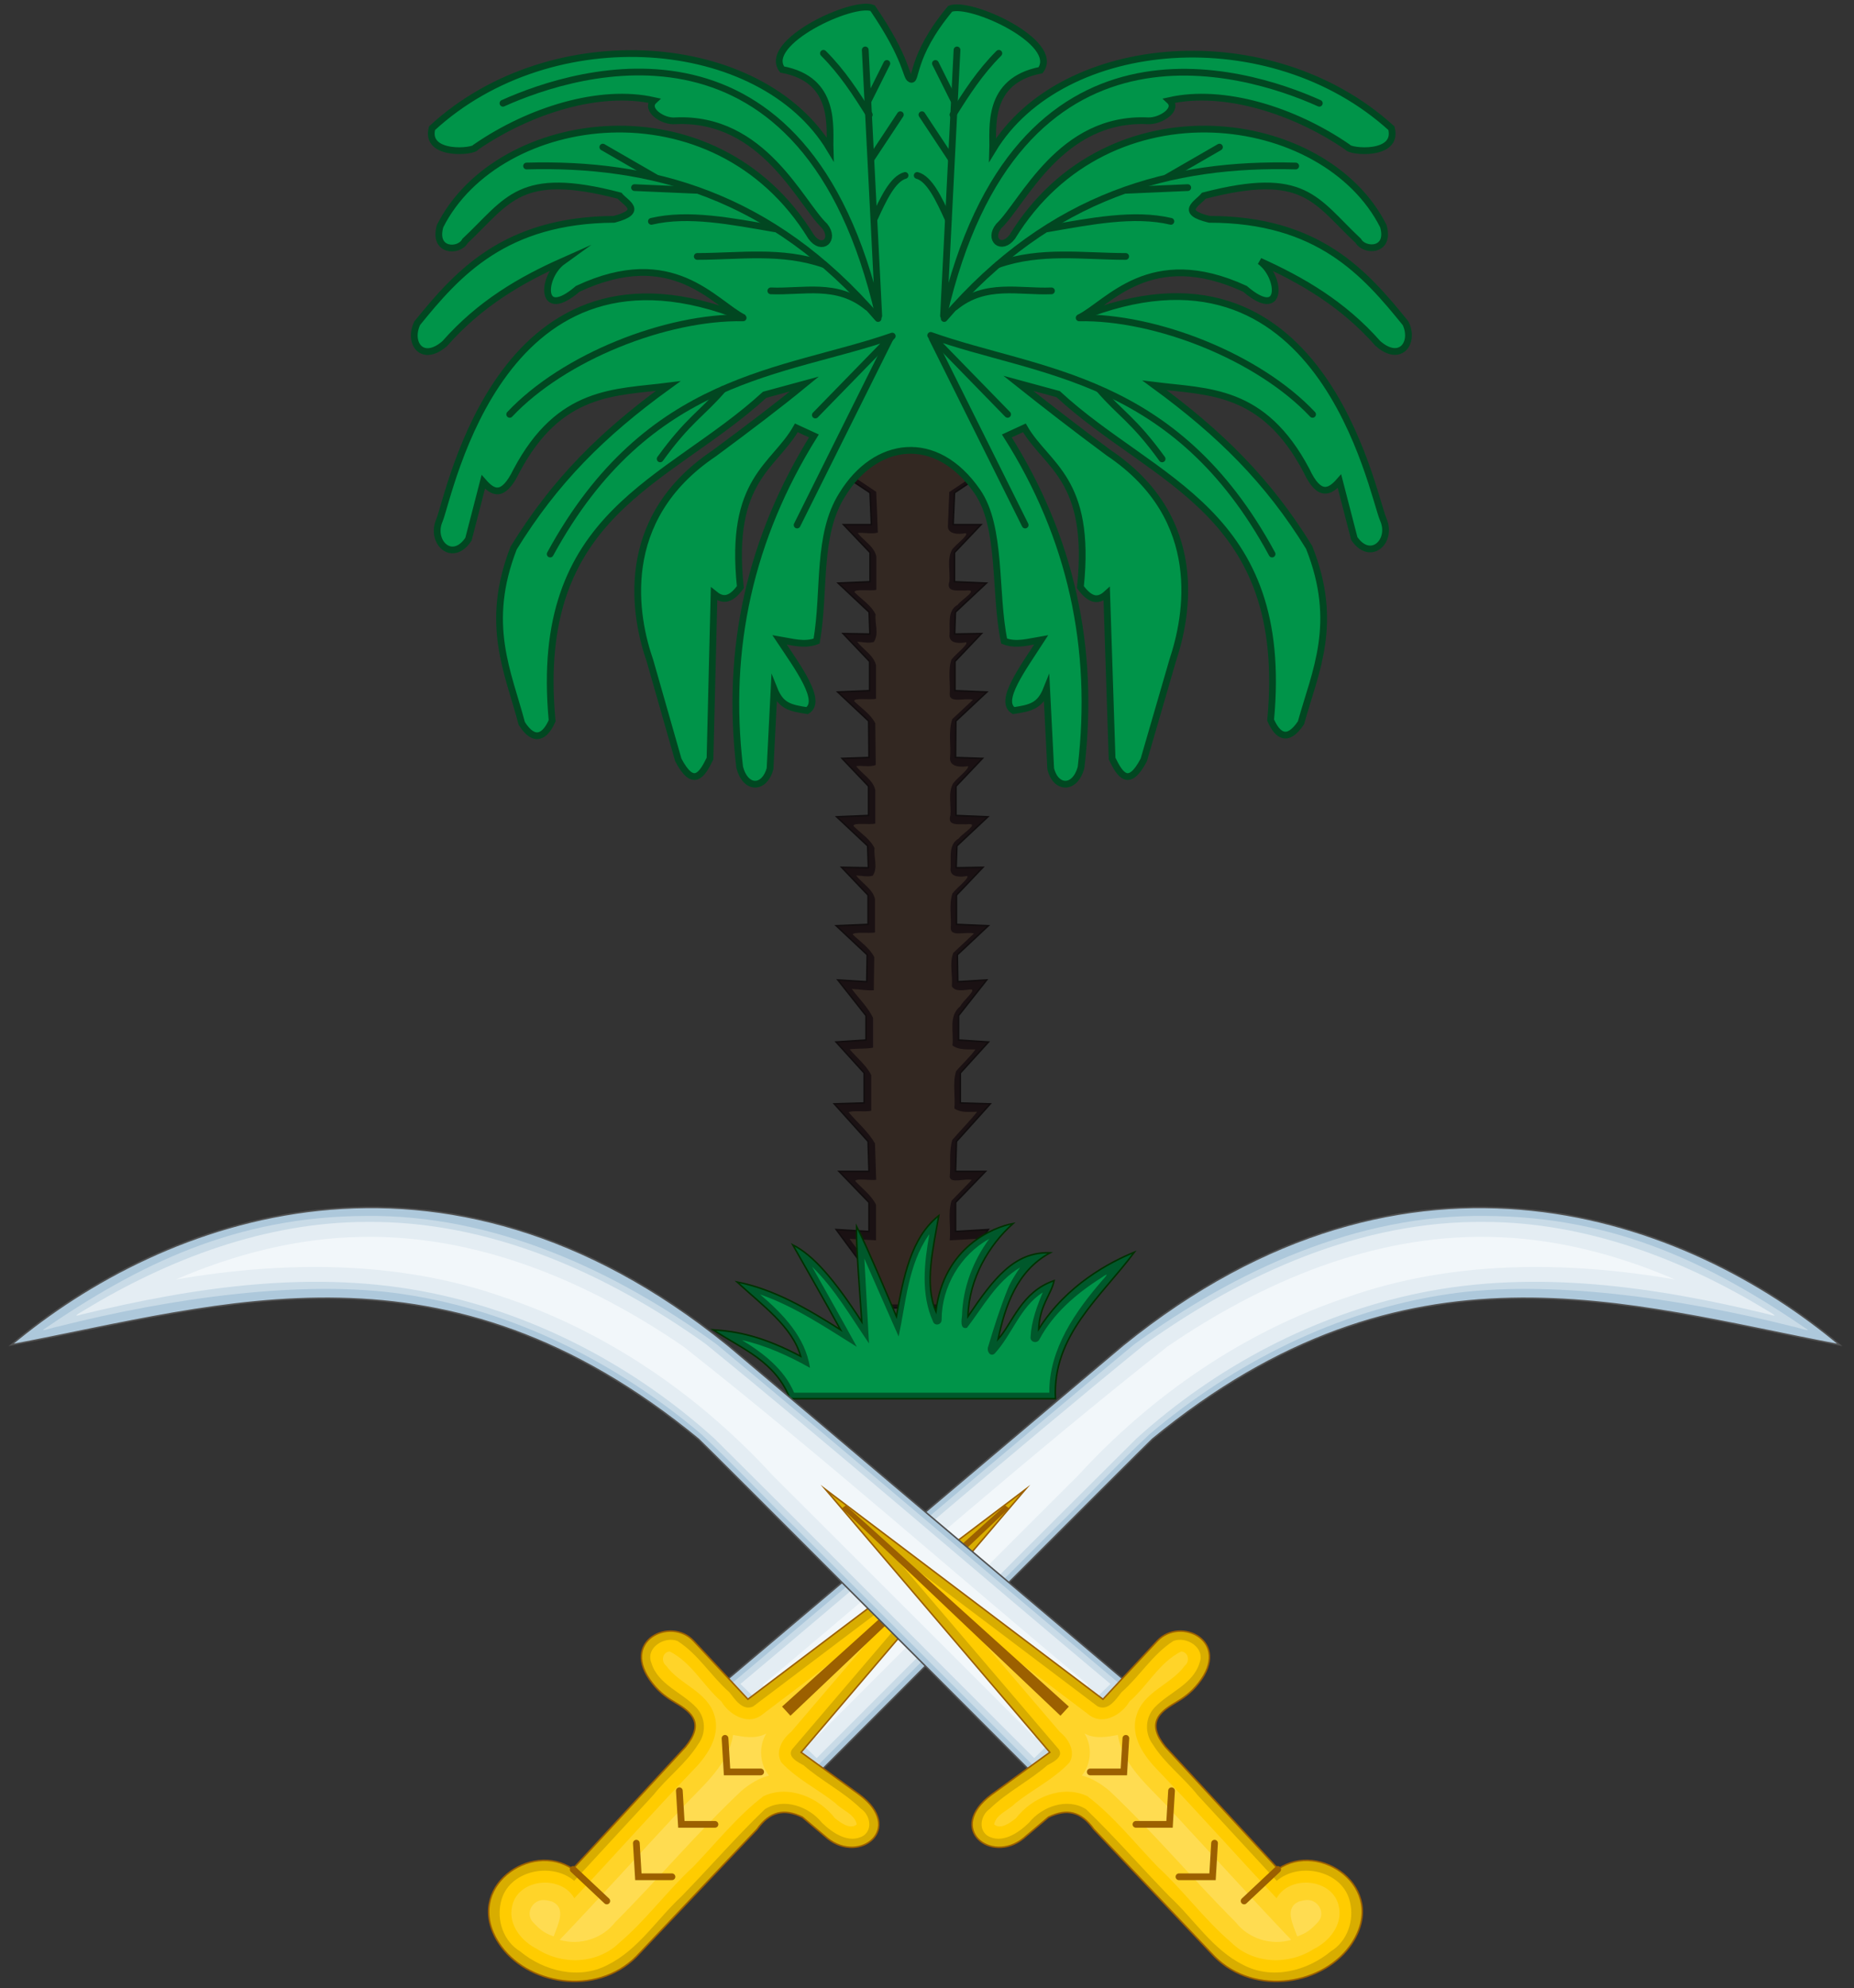 <?xml version="1.0" encoding="utf-8"?>
<!-- Generator: Adobe Illustrator 22.1.0, SVG Export Plug-In . SVG Version: 6.00 Build 0)  -->
<svg version="1.1"
	 id="svg2" inkscape:output_extension="org.inkscape.output.svg.inkscape" inkscape:version="0.92.1 r15371" sodipodi:docname="Coat_of_arms_of_Saudi_Arabia.svg" sodipodi:version="0.32" xmlns:cc="http://creativecommons.org/ns#" xmlns:dc="http://purl.org/dc/elements/1.1/" xmlns:inkscape="http://www.inkscape.org/namespaces/inkscape" xmlns:rdf="http://www.w3.org/1999/02/22-rdf-syntax-ns#" xmlns:sodipodi="http://sodipodi.sourceforge.net/DTD/sodipodi-0.dtd" xmlns:svg="http://www.w3.org/2000/svg"
	 xmlns="http://www.w3.org/2000/svg" xmlns:xlink="http://www.w3.org/1999/xlink" x="0px" y="0px" width="274.8px" height="294.6px"
	 viewBox="0 0 274.8 294.6" style="enable-background:new 0 0 274.8 294.6;" xml:space="preserve">
<rect x="0" y="0" width="274.8" height="294.6" fill="#333333" stroke="none"/>
<style type="text/css">
	.st0{fill:#1A1113;stroke:#110D0E;}
	.st1{fill:#1A1512;}
	.st2{fill:#332822;}
	.st3{fill:#00582B;stroke:#003000;}
	.st4{fill:#009449;}
	.st5{display:none;}
	.st6{display:inline;}
	.st7{fill:#006C35;}
	.st8{fill:#00803F;}
	.st9{fill:#00A853;}
	.st10{fill:none;stroke:#003000;stroke-linecap:round;}
	.st11{fill:#ADC8DB;stroke:#505050;}
	.st12{fill:#C9DBE7;}
	.st13{fill:#E4EDF3;}
	.st14{fill:#F2F7FA;}
	.st15{fill:#D8AD00;stroke:#9C6000;stroke-miterlimit:10;}
	.st16{fill:#FFCC00;}
	.st17{fill:#FFD429;}
	.st18{fill:#FFDC51;}
	.st19{fill:none;stroke:#9C6000;stroke-linecap:round;}
	.st20{fill:#9C6000;}
	.st21{fill:#009449;stroke:#014721;stroke-miterlimit:10;}
	.st22{fill:none;stroke:#014721;stroke-linecap:round;stroke-linejoin:round;stroke-miterlimit:10;}
</style>
<g id="g4903" transform="matrix(0.222,0,0,0.222,1.196,3.6214409e-4)">
	<g id="g4598">
		<g id="g4800">
			<g id="g4567">
				
					<path id="path2215" inkscape:connector-curvature="0" sodipodi:nodetypes="ssccccccccccccccccccccccccccccccccccccccccccccccccccccccccccccccccccccccccccccccccccccss" class="st0" d="
					M603.9,267.3c-4.1,0-10.1,3-14.8,7.3c-13.4,12.2-29.5,43.7-29.5,43.7l15.9,10.6l0.9,21.3h-18.6l17.7,18.6v19.5l-21.3,0.9
					l20.7,19.4l0.5,14.6l-17.9-0.3l17.7,18.6V461l-21.3,0.9l20.7,19.4l0.2,24.3l-18,0.6l17.7,18.6v19.5l-21.3,0.9l20.7,19.4
					l0.5,14.6l-17.9-0.3l17.7,18.6V617l-21.3,0.9l20.7,19.4l-0.3,18l-19.3-1.2l18.8,23.8v16.3l-20,1.3l18.8,20.7v20l-20,0.6
					l22.6,25.1l0.6,20h-20l20,20.7V822l-21.9-1.3l21.3,28.8L574,873h59.8l-0.6-23.5l21.3-28.8l-21.9,1.3v-19.4l20-20.7h-20l0.6-20
					l22.6-25.1l-20-0.6v-20l18.8-20.7l-20-1.3v-16.3l18.8-23.8l-19.3,1.2l-0.3-18l20.7-19.4l-21.3-0.9v-19.5l17.7-18.6l-17.9,0.3
					l0.5-14.6l20.7-19.4l-21.3-0.9v-19.5l17.7-18.6l-18-0.6l0.2-24.3l20.7-19.4l-21.3-0.9v-19.5l17.7-18.6l-17.9,0.3l0.5-14.6
					l20.7-19.4l-21.3-0.9v-19.5l17.7-18.6H631l0.9-21.3l15.9-10.6c0,0-16.1-31.5-29.5-43.7C613.9,270.3,608,267.3,603.9,267.3z"/>
				<path id="path4669" inkscape:connector-curvature="0" class="st1" d="M604.4,275.9c-14.8,4.8-21,20.8-29.3,32.6
					c-0.7,2.9-6.9,7.4-2.3,9.1c5.3,3.3,13.4,6.6,11.5,14.4c0.4,8.5,0.7,16.9,1.1,25.4c-1.9,1.2-6.7,0.9-7.4,1.8
					c5.2,4.9,7.7,12.2,6.2,19.3c-0.7,5.6,1.4,13.2-1,17.5c-2.4,1.1-7.2,0.6-8.3,1.2c5.7,4.3,10,10.9,9,18.3c1,5.8,0.8,14.5-6.2,16.3
					c5.6,5.1,7.9,13.1,6.2,20.4c-0.2,5.5,1.6,11.7-1.5,16.7c-2.6,0.7-5.3,0.8-8,0.7c5.8,4.5,11.1,11.5,9.2,19.3
					c0.1,7.8,0.2,15.5,0.2,23.3c-2.3,1.2-4.9,2-7.5,2.1c5.7,5,8.8,12.7,7.2,20.2c-0.7,5.6,1.4,13.2-1,17.5c-2.4,1.1-7.2,0.5-8.3,1.2
					c5.7,4.3,10,10.9,9,18.3c1,5.8,0.8,14.5-6.2,16.3c5.6,5.1,7.9,13.1,6.2,20.4c-0.2,5.5,1.6,11.7-1.5,16.8c-2.6,0.7-5.3,0.7-8,0.6
					c5.9,4.5,11.2,11.7,9.1,19.5c-0.1,6.2-0.2,12.4-0.3,18.6c-3.2,0.3-6.5,0.3-9.8,0.1c6.1,6.3,11.7,14.9,9.1,24
					c0.2,4.6,2.6,12.8-3.7,14.5c-2,0.9-8.6-0.6-5.5,2c5.7,5.1,10,12.5,8.2,20.4c0,6.3,0,12.5,0,18.8c-3.2,1.2-7.8,1.1-10.5,1.4
					c6.8,6.7,15,14.5,13.3,25.1c0.2,6.6,0.4,13.1,0.6,19.7c-3,0.7-6.1,0.8-9.2,0.6c5.7,4.9,10.9,11.9,9,19.8c0,6.8,0,13.6,0,20.4
					c-4.6,0.6-9.1-0.6-13.6-0.7c6.5,8.3,15.7,17.7,12.6,29.3c-0.3,2.5-1.4,8.1,3.3,6.2c13.4,0,26.7,0,40.1,0c-1-9.3-1.5-20.3,6-27.2
					c1.6-3,5.4-5.8,6.4-8.3c-4.2-0.3-11.3,3.4-13.6-1.9c1-10.1-2.3-21.2,2.3-30.7c1.6-2.4,6.1-5.2,6-6.6c-5,0.5-10-4-8.1-9.3
					c0.4-9.8-2-21.8,6.4-29c2.4-2.5,4.8-5,7-7.6c-5.3,0.2-12.5-3.5-10.3-9.7c-0.2-9.8-2.6-22,6.4-28.9c2-2,4.2-3.8,0.1-3.6
					c-4.8-0.5-9.6-4.5-8-9.8c-0.4-8.7-1.1-19.2,6.3-25.4c0.9-1.8,4.5-4.1,0.7-3.8c-5.3-0.3-8.7-5.5-7.4-10.5
					c-0.7-8.4-2.2-19.7,6.2-25.1c1.8-1.5,3.1-2.4-0.1-2.3c-4.9-0.3-8.2-5.3-6.8-9.9c-0.1-9.5-2.5-21.8,6.6-28.2
					c-5.2-1.2-8.2-6.9-6.9-11.9c-0.6-7.8,0.6-17,7.9-21.4c3.1-2.1-3-0.9-4.6-2.5c-6.4-3.2-2.3-11.2-3.5-16.7c-1-7.7,1-16.2,7.6-20.9
					c-5.7-1.1-9.2-7.2-7.6-12.7c0.5-8.8-2.3-19.3,3.6-26.8c1.2-1.6,5.4-3.9,5.1-4.8c-5.1,0.4-10.5-4-9-9.3
					c0.2-9.5-2.8-21.8,6.2-28.5c0-1.2-4.3-2.1-5.1-4.4c-2.8-4.6-0.7-10.3-1.1-15.5c0.1-6.4,4.1-11.7,9.2-15.2
					c-5.5,0.6-11.7-4-9.5-10c0.2-9.2-2.2-20.7,5.9-27.5c2.1-1.4-2.8-1.3-3.5-2.9c-6.4-5-1.9-13.9-2.7-20.5
					c0.4-5.3-1.3-12.1,4.9-14.3c2.9-1.9,6.3-3.3,8.6-5.9c-8.8-14.6-16.5-32.4-32.7-40.1C604.9,275.8,604.6,275.8,604.4,275.9z"/>
				<path class="st2" d="M629.9,801.5c4.5-4.6,9-9.3,13.5-13.9c-4.2-1.3-14.2,2.7-14.7-2.1c0.8-8.1-0.6-16.8,1.7-24.6
					c5.3-6.2,12.1-13,16.6-18.8c-5-0.1-10.7,0.9-15.2-2.2c0.8-8.2-1.3-16.9,1.1-24.8c4-4.8,10.1-10.4,12.9-14.6
					c-5.1-0.2-10.9,0.6-15.3-2.7c1.1-8.8-2.9-19.6,5.3-26.2c1.3-3.2,11.1-11.1,7-11.2c-4,0.3-10.7,2-12.7-2.2
					c0.7-7.3-1.8-15.3,1-22.2c4.6-4.3,9.2-8.6,13.8-12.9c-4.7-1.6-15.7,2.6-15.5-3.6c0.5-7.6-1.3-15.8,1.1-23.1
					c2.3-3.4,11.7-10.4,9.8-11.7c-3.8,0.7-10.8,1.2-11.1-4.2c0.8-6.9-2-16.6,5.5-20.8c2.4-3.5,15.2-10.8,5-9.5
					c-5.4-0.3-12.9,1.4-10.5-6.2c0.5-6.9-1.7-14.9,1.7-21c2.5-3.5,10.6-9.5,10.1-11.6c-4.3,0.7-12.3,0.9-12.1-5.3
					c0.8-8.6-1.3-17.9,1.5-26.1c4.6-4.3,9.2-8.6,13.8-12.9c-4.7-1.6-15.7,2.6-15.5-3.6c0.5-7.6-1.3-15.8,1.1-23.1
					c2.3-3.4,11.7-10.4,9.8-11.7c-3.8,0.7-10.8,1.2-11.1-4.2c0.8-6.9-2-16.6,5.5-20.8c2.4-3.5,15.2-10.8,5-9.5
					c-5.4-0.3-12.9,1.4-10.5-6.2c0.5-6.9-1.7-14.9,1.7-21c2-3.2,12.2-10.5,8.9-11.1c-4.1,0.8-12.1,1-11.6-5.1
					c0.3-7.5,0.6-14.9,0.9-22.4c4.9-3.2,9.7-6.5,14.6-9.7c-9.2-15.6-17.4-33.5-33-43.8c-2-1.2-4.2-2.2-6.5-2
					c-14.8,3.8-21.9,19.1-29.9,30.6c-3,4.9-5.9,9.9-8.6,15c4.9,3.3,9.8,6.5,14.6,9.8c0.4,9.1,0.8,18.1,1.1,27.2
					c-4.4,1.2-9.9-0.3-13.5,0.3c4.1,5.1,11.1,9,12.5,15.6c0,7.4,0,14.9,0,22.3c-3.8,1-15.3-0.9-14.5,1.7c4.7,4.7,11.3,8.8,14,14.8
					c-0.7,6,2.5,12.8-1.2,18.3c-3.6,1.1-7.4-0.1-11.1-0.1c4.1,5.2,11.1,9.1,12.6,15.7c0,7.4,0,14.9,0,22.3c-3.8,1-15.4-0.9-14.5,1.7
					c4.8,4.7,11,8.7,14,14.7c0.1,9.3,0.2,18.5,0.3,27.8c-4.1,1.7-9.6,0.1-13.1,0.8c4.1,5.3,11.4,9.2,12.8,16c0,7.4,0,14.9,0,22.3
					c-3.8,1-15.3-0.9-14.5,1.7c4.7,4.7,11.3,8.8,14,14.8c-0.7,6,2.5,12.8-1.2,18.3c-3.6,1.1-7.4-0.1-11.1-0.1
					c4.1,5.2,11.1,9.1,12.6,15.7c0,7.4,0,14.9,0,22.3c-4,0.8-14.1-0.6-14.9,1.3c4.9,4.8,11.4,9,14.4,15.2
					c-0.1,7.4-0.2,14.7-0.3,22.1c-4.9,0.3-9.8-0.7-14.7-0.9c4.7,6.4,10.8,12.2,14.2,19.3c0,6.6,0,13.3,0,19.9
					c-5.2,1-10.5,0.4-15.6,1.1c4.8,5.7,11.1,10.6,14.4,17.2c0,7.9,0,15.9,0,23.8c-4.7,1-12.1-0.4-15.1,1c5.8,6.9,13.2,13,17.6,20.9
					c0.3,8.1,0.5,16.1,0.8,24.2c-3.8,0.6-13.6-1.2-14,0.8c4.7,5.1,10.9,9.6,13.9,15.9c0,7.9,0,15.8,0,23.7c-5.9-0.3-11.8-0.7-17.7-1
					c5.7,8.1,12.8,15.6,17.1,24.4c-0.2,6.5-0.3,12.9-0.5,19.4c17.2,0,34.4,0,51.6,0c0.4-7.4-2-15.7,0.8-22.6
					c5.2-7.1,10.4-14.1,15.6-21.2c-5.9,0.3-11.8,0.7-17.7,1C629.6,819.2,627.3,809.8,629.9,801.5z"/>
			</g>
			<g id="g4695">
				<path id="path2213" inkscape:connector-curvature="0" sodipodi:nodetypes="cccccccccccccccccccc" class="st3" d="M522.1,933.6
					h177.2c-2.2-42.2,30.2-67.7,52.7-97.8c-16.4,6.7-45.3,21.8-63.9,51.4c0.6-15.9,8.3-22.9,10.3-32.4c-22,7.5-27.8,28.6-37.4,39.1
					c4.7-22.1,12.5-45.7,34.8-57.7c-23.8-0.8-37.6,16.9-54.9,42.5c0.6-25.4,14.2-47.9,30.1-62c-13,2.3-46.5,15.8-51.5,58.7
					c-7.9-18.2-1.8-42.2,1.9-64c-18.6,14.8-23.6,40.9-28.3,67.3c0,0-20.4-48.5-26.6-60.2c-0.4,14,2.5,47.8,3.5,63.8
					c-18.9-29-32.5-44.5-46.1-51.4c0,0,24.3,42.6,31.9,56.7c-22.2-14.1-44.6-27.1-69.1-31.9c16.7,15.5,36.9,29.7,42.5,49.6
					c-25.5-13.4-42.1-16.6-58.5-17.7C490.2,900.5,512.1,908.4,522.1,933.6z"/>
				<path class="st4" d="M729.3,853.3c-16.2,10.3-31.4,23.4-40.6,40.5c-1.5,3.4-6.6,2.2-6-1.6c0.5-10.2,4.3-20.5,8.1-29.5
					c-15.2,9.7-20.4,28.2-32.2,40.9c-3.1,2.3-5.4-2.1-4.2-4.8c3.8-12.8,7.9-25.7,12.9-38.1c2-5.1,5.8-11,8.4-14.7
					c-15.8,9.4-24.7,26.3-35.5,40.3c-4.8,1.3-3.6-5.5-3.3-8.2c0.5-18.4,7.3-36.4,18.2-51.2c-19.2,10.6-31.8,32-31.8,53.9
					c0.1,3.6-4.7,4.6-5.8,1.2c-8.2-18.3-5.8-39-2.4-58.2l-0.6,0.8c-13.6,19.8-15,44.7-19.9,67.5c-7.6-17.3-15.3-34.6-22.9-52
					c1,18.9,2.1,37.7,3.1,56.6c-12-17.5-22.7-36.3-38-51.2c10,17.8,20.1,35.6,29.9,53.5c-20.8-12.9-41.3-26.9-64.6-35
					c15.1,12.9,30.3,28.5,33.3,49c-14.3-8-29.3-14.9-45.4-18.5c14.1,8.6,28.2,19.4,34.8,35.1c56.8,0,113.6,0,170.4,0
					c-0.3-29.1,17.5-54.4,35.8-75.5C735.1,849.7,733.8,850.1,729.3,853.3z"/>
			</g>
		</g>
		<g id="g4689_2_" class="st5">
			<g id="g4575_2_" class="st6">
				
					<path id="path6124_2_" inkscape:connector-curvature="0" sodipodi:nodetypes="cccccccccccccccccccccccccccccccccccccccccccccccccccccccccccccccsccccccccccccccccccccccccccccc" class="st3" d="
					M623.6,313.9l-37.2-0.2l-16.8-6.1c-44.5,96.2-7.6,111.3-17.7,115.2c-8.3,3.1-16.5,0.4-24.8-0.9c12.5,18.7,28.8,40.8,18.6,47
					c-11.8-1.8-17.4-3-22.1-14.2l-2.7,53.2c-3.5,13.4-16.3,14.2-20.4-0.9c-9.4-79.4,7.1-153,49.6-220.6l-11.5-5.3
					c-14.7,26-45,34.1-37.2,106.3c-7.3,9.8-12.8,8.7-17.7,4.4L481,501.7c-5.4,11.4-11.2,19.7-21.3,0.9l-19.5-66.4
					c-9.7-28.4-23-94.1,42.5-138.2c22.4-16.5,42.6-31.9,60.2-46.1l-26.6,7.1c-64.6,59.2-154.7,77.7-141.7,217
					c-4.6,10.3-11.6,15.2-20.4,1.8c-9.2-34-25.4-66-5.3-116.9c27.3-44.5,58.9-75.9,102.8-108.1c-35.6,4.4-72.2,2.3-101,56.7
					c-8.8,18.5-15.6,14.2-22.1,7.1l-9.7,38.1c-10.8,16.1-25.8,1.9-19.5-12.4c7.4-17.7,33.4-185.2,194.9-119.6
					c18.2,8.7,34.8,6,8-15.1c-19.6-9.7-47.1-48.8-110.7-19.5c-25.6,22-24.3-8.1-9.7-18.6c-28.2,12.5-55.3,28.4-78.8,54.9
					c-15,13.2-24.7-0.1-18.6-13.3c27-33.3,58.3-68.9,131.1-69.1c20.1-5.3,7.8-10.6,3.5-15.9c-67.2-17.4-74,3.1-102.8,30.1
					c-4.1,7.5-21.8,7.1-16.8-9.7c38.6-77.1,183-97.8,247.2,7.1c7.2,9.7,16.2,1.8,8.9-7.1c-16.1-15.3-40.7-72.7-99.2-70
					c-8.5,0.7-20.7-7.5-14.2-13.3c-36-8-82.7,6.2-118.7,31c-1.1,3.2-34.3,6.5-29.2-12.4C374.7,8.3,513.9,19.6,560.1,96
					c-0.6-14.4,4.4-46.1-31.9-53.2c-13.5-18.2,47-46.2,60.2-40.8c29.4,8.8,24.9,26.1,27.5,41.6c2.1,11.7,6,16.3,15.9-0.9
					c52-73,155-29.8,190.5-18.6c16.6,11.7,13.5,21.9-4.4,23l-69.1-8.9c7.1,3.4,9.3,13.8-4.4,13.3c-37.3-6.7-60-1.4-75.3,17.7
					c0.1,1.5-3,20.4-24.4,18.3c-7.7,0.2-17.7,3.9-21.3,16.2c-1.3,7.4,4.9,10.1,10.3,6.4C671.1,75.6,766,38,846.9,91.5l45.2,42.5
					c17.4,18.2-8.1,27.8-15.1,16.8c-64.7-58.9-118.4-46.4-179.8-28.3c-2.3,7-5.7,14.6,8,12.4c109-31.9,196.8,34.5,211.7,97.4
					c5.3,37.6-16.3,34.2-26.6,15.1c-11.7-27-18.6-64.2-37.2-61.1c0,0-4.3,14.3-21.3,8.9c-7.4-2.4-22-30.6-46.1-32.8
					c3.7,13-68.8,15.3-109,14.2c-4.1,4.8-9.6,9.9,0,12.4c103-25.2,185.5,4.8,243.6,100.1l20.4,49.6c13.8,55.5-13.4,53.4-34.6,26.6
					c-27.8-39.6-52.2-82.5-84.2-117.8c-3.2,17.6-11.8,13.8-19.5,13.3c-44.9-40.5-84.6-42.4-124.9-48.7c-5.1,5.5-10.9,11,0,14.2
					c75.4,18,181.3,54,183.4,217.9c0.3,21.2-24.2,50.7-36.3,13.3l9.7-55.8c4.3-8.8-3.2-17.7-8.9-13.3c-8.6,8.3-14.4,7.4-15.9-8
					c1.3-13.2-3.3-27.9-11.5-43.4c-5.9,21.5-17,15-27.5,11.5c0,0-48.7-53.7-54.2-55.7c63.9,100.8,26.4,153,17,170
					c-10.5,7.3-22.6,12.7-24.8-4.4c1.5-18.5,2.6-32.4,16.8-46.1c9.4-16.9,0.7-21.9-6.2-21.3c-14.4,3.8-11.2-31-15.1-50.5
					c-14.9-0.8-14.4-9.3-10.6-19.5c9.4-17-5-25.1-13.3-35.4l-17.7,4.4c33.7,57.2,42.1,136.7,37.2,176.3
					c-3.9,15.1-22.1,24.4-31.9,0.9c-0.8-53.2-19.6-106.3-33.7-159.5L623.6,313.9z"/>
				<path id="path4570_2_" inkscape:connector-curvature="0" class="st7" d="M714.8,5.3c-32.5,0.1-66.4,15.4-82.8,44.5
					c-2.9,5-10,11.4-15.6,6.3c-7.1-8.5-4.3-20.7-7.1-30.7C607,12.9,593.6,6,581.9,5.4C566.3,8,551,14.6,538.8,24.7
					c-3.7,3.7-10.6,8.5-8.1,14.5c14.2,2.4,29.7,11.9,31.4,27.4c1.9,14.2,0.2,28.3,2.9,42.4c-11.9-16-23.2-33.5-40.3-44.4
					c-40.8-28.3-93.6-33.9-141.4-23.8c-31.6,6.9-61.9,21.3-85.7,43.3c-0.8,7.3,8.9,8.7,14.3,8.5c10.1,0.7,16.8-8.2,25.5-11.9
					c34.2-19.2,75.5-30.2,114.3-19.6c-1.9,1.5-9.5,3.7-6.7,7.2c8.5,7.1,20.1,2.2,29.9,5.2c29.5,5.1,52.1,27.7,68.5,51.3
					c5.5,8.3,12.7,15.4,18,23.8c2.9,6.5-3.1,15.6-10.5,12.8c-9.4-3.2-11.6-14.2-18-20.7c-29.2-38.5-79.5-59.5-127.2-54.6
					c-40.7,3.3-82.4,23.8-102.2,60.7c-3.2,4.5,0.4,12.5,6.4,9.3c5.7-3.4,9.2-9.7,14.4-13.9c12.2-12.9,27.1-25.6,45.8-26.4
					c17.4-1.4,35.2,2,51.5,7c3.9,4.1,11.5,9,8,15.7c-7.3,9.4-20.8,6.9-31.1,8c-35.8,2.3-70.3,19.5-93.8,46.8
					c-6.4,7.4-14.2,14.4-18.1,23.4c-1.5,4.9,3.1,11.6,8.3,8c9.2-4.9,14.2-14.8,22.7-20.7c19.6-16.8,42.1-30.5,66.3-39.3
					c4.3-1,4.5,4.6,1.5,6.4c-5.4,4.9-12.3,12.9-8.8,20.4c7.9-0.4,12.3-8.7,20-10.2c24.5-10.6,54.5-11.7,77.8,2.7
					c12.2,7.3,23.6,16,34.9,24.1c5.3,4.5,13.2,11.2,10.2,19c-4.8,7-14.9,3.6-21.3,1.2C468,216,434.1,206.5,401.8,214
					c-27.8,5.6-51.2,25.2-66.3,49c-16.7,25.5-25.2,55.2-33.4,84.2c-2,5.9,4.7,14.1,10.3,8.7c5.8-5.3,4.4-14.2,7.3-21.1
					c2.3-8.8,4.5-17.6,6.8-26.5c4,3.2,7.1,10.7,13.1,9.8c8.7-8.5,11.8-21.3,20-30.5c15.2-20.8,39.8-33.6,65.3-35.9
					c13.7-1.8,27.5-3,41.3-4.8c-44,31-85.5,67.8-112.9,114.8c-11.4,24.1-12.5,52.1-5.9,77.7c3.4,13.1,7.1,26.1,11.9,38.6
					c1.9,3.2,6.9,5.6,9.1,1.3c4.5-6.9,0.3-14.9,1.1-22.6c-1.6-40.5,8.7-83.1,36.4-113.7c30.8-35.5,74.5-55.9,108.5-87.7
					c13.7-3.5,27.1-7.9,41.2-9.6c-26,23.7-55.2,43.5-83.1,64.9c-23,19.4-37.2,48.9-36.5,79.1c0.2,31.3,13.6,60,21,89.9
					c3.8,9.8,4.2,21.8,12.1,29.5c4,1.4,6.1-4.8,7.2-7.8c2-10.5,0.3-21.4,1.3-32.1c0.7-28.8,1.4-57.6,2.1-86.4
					c3.2,3.7,10.1,11.8,15.1,5.9c4.6-3.7,0.5-10.1,1.3-15c-1.8-25.9,4-53.7,22.2-73.1c6.7-7.9,13.9-15.5,18.6-24.8
					c5.4,4.3,14.2,4.1,17.8,10.7c-38.7,59.5-57.6,131.3-52.1,202c0.9,7.9,0.1,17.1,4.7,24c4.2,4.6,9.4-1.2,9.5-5.9
					c0.9-9.3,0.3-18.7,1.4-28c0.5-12.9,1.2-25.8,2.6-38.7c4.8,8.6,6.9,22.4,18.7,24.1c2.2,0.9,7.1,1.6,5-2.4
					c-3.6-15.2-15-26.8-22.7-39.9c-0.9-5.1,6.1-4.2,9-3c6,0.9,12.2,2.9,18.2,0.9c-7.2-17.3-7.6-36.5-3.5-54.6
					c4.1-21.3,12.4-41.5,21.4-61.1c29.7,6.5,43.3,6.2,70.3,0c14,53.7,33.2,107,34.7,163c2.1,6.5,10,14,16.8,9.1
					c10.3-7.5,7.6-21.7,8.2-32.8c-0.4-50.9-11.5-102.5-35.9-147.6c-2.3-4.3-7.4-9.6,0.9-9.4c6.6-1.7,13.2-3.3,19.8-5
					c7.3,9.4,19.9,17.7,18.8,31.1c0,7.7-8.4,15-3.7,22.4c4,2.6,12.3,0.5,11.8,7.6c2.7,14.7,0.3,30.6,7,44.3
					c4.4,1.5,10.1-0.7,13.7,3.5c7.7,7.1,3.7,19.8-2.6,26.4c-7.5,7.9-11.9,18.2-12.9,29c-0.4,6.2-2.9,14,1.3,19.3
					c5.2,3.1,11-1.9,15.1-5c8.6-12.5,13.8-27.4,16.3-42.6c6.5-40.4-9.3-80.7-29.6-115.3c-1.7-4.9-8.3-9.6-6.3-15.3
					c3.5-3.1,7.3,2.3,9.8,4.2c18.1,18.2,35.1,37.8,54.2,54.9c5.4,2.5,14.2,4.7,16.9-2.6c2.7-5.3,3.6-11.2,5.5-16.8
					c9.8,17.2,18.2,36.3,16.9,56.5c0.1,2.5,1.6,9.1,5.2,5.6c3.9-4.1,10.8-7.6,15.7-2.9c6.2,4.9,5.3,13.7,3,20.3
					c-2.6,17.7-7.3,35.3-8.4,53.1c2,5.4,6.2,14.5,13.3,11.9c13.1-6.9,15.5-23.6,14.1-36.9c-1.7-45.7-13.2-92.9-42.3-129.1
					c-29.7-37.6-75.3-58.6-120.9-70.4c-8.3-3.4-20-1.9-25.5-10.2c-2.7-6.7,4.1-12,8-16.4c36.4,4.9,74.6,10.4,105.5,31.7
					c8.2,5.2,15.6,11.6,23.1,17.5c4.8,1.3,11.4,0.2,12.2-5.7c1.3-4.1,1.8-8.3,2.7-12.4c36.4,38.3,61.5,85.3,92.8,127.5
					c5.9,6.2,13.6,14.6,23.1,12.4c7.4-6.2,4.4-17,4.2-25.4c-3.3-20.7-14.3-39-21.2-58.5c-9.2-19.3-23.8-35-37.3-51.2
					c-31.8-33.6-75.7-55.8-122.1-58.7c-28.2-2.4-56.3,2.2-83.7,7.8c-6.4-0.6-10.8-9.1-5.7-14c2.4-4.4,7.1-7.9,12.2-6.2
					c32.1-0.1,64.6,1,95.8-7.2c2.8-0.4,4.3-2.3,3.5-5c2-4.6,7.9-1.2,11.4-0.9c17.3,4.6,27.7,20.4,40.3,31.7
					c6.6,3.5,16.1-0.8,16.8-8.5c10.9-3.5,20.7,5.8,25,15c8.5,15.8,11.9,34.1,20.4,49.8c3.6,4,7.7,11.7,14.2,9.3
					c6.6-7.3,4.2-18.3,2.5-27.1c-12.1-40.5-46.6-70.4-84.6-86.3c-39-16.2-83.4-16.3-123.6-4.2c-6,1.3-14.3-2.5-12.6-9.7
					c0.4-5.6,2.8-12.4,9.7-12.2c36.8-11,76.9-20,114.6-8.1c26,7.7,48.4,24.1,68.2,42c5.8,2.6,14.1-4.6,8.7-10
					c-7.5-10.5-18.6-17.7-27.5-27.1c-11.9-12-24.3-24.1-40.2-30.5c-52.9-25.1-117-16.6-166.3,13.2c-9.3,5.2-17.3,12.5-25.9,18.5
					c-7.4,3.1-16-4.9-13.1-12.5c2.9-13.3,17.6-21.2,30.6-19c8.5-0.4,14.9-8.3,15.4-16.4c13.5-18.4,38-24.5,59.8-22.3
					c8.1,0.2,16.4,3.2,24.3,1.9c2.8-4-4.5-5-6.2-7.7c-3-2.7,0.8-6.2,4-5.2c24.8,2.6,49.5,7.4,74.4,8.7c3.8-0.3,10.1-3.4,6.2-7.9
					c-6.9-10.3-20.8-10.5-31.2-15.1C770,11.4,742.7,4.8,714.8,5.3z"/>
				<path id="path4576_2_" inkscape:connector-curvature="0" class="st8" d="M714.8,9.3c-32.2-0.2-65.8,16.1-81.2,45.4
					c-4.3,6.5-15.3,10.6-20.8,3.3c-9.6-11.8-1.8-29.8-12.5-40.9c-8.2-8-21.1-9.2-31.2-4.3c-13.3,4.6-27.1,11.4-35,23.3
					c16.7,2.6,32.9,17.1,32.4,35c0.9,17.3,0.8,34.7,4.6,51.6c-17.6-20.3-30.8-46-55.3-59C470.2,36,412.4,34.2,362.7,50.8
					c-22.2,7.5-43.3,19-60.7,35c4.7,4.4,12.9,3.3,18.3,0.7c8.8-5.5,17.3-11.4,26.9-15.4c34.6-16.9,75.6-24.3,112.8-11.8
					c-2.4,3.5-6.8,5.5-10,7.4c10.1,3.8,21.4,0,31.5,4.2c30.4,7.8,52.7,32.6,69.6,57.8c5.4,7.6,14.2,14.2,15.2,24
					c0.2,9.1-10.8,17-18.9,11.7c-10.5-5.6-13.2-18.5-21.7-26.3C491.9,97.7,433.5,80.5,382.9,94c-31.7,7.9-62.2,27-76.6,57
					c0.5,4,4.8,0.1,5.6-1.6c15-15.5,31-34.2,53.8-36.9c19.8-2.4,40.1,0.9,58.7,7.7c5.9,4.8,13.5,12.9,8.5,20.9
					c-8.4,11.1-24.2,8.8-36.1,9.8c-37.6,2.8-72.6,23.2-95.7,52.7c-4.1,5-10.8,10.3-10.5,17.3c2.6,3,5.5-2.4,7.6-3.3
					c8.3-8.2,16-17.1,25.8-23.6c18.5-14.1,38.9-26.6,61.3-33.1c7.4,0.3,7.9,11.4,1.9,14.3c-3.1,3.1-7.2,7.1-7.2,11.4
					c6.3-3.9,12.2-9,19.7-10.6c27.5-10.7,60.9-8.5,84.7,9.9c12.5,8.9,26.4,16.6,36.5,28.4c4.8,6,4.4,17-3.8,19.7
					c-12.1,4.5-23.5-4.3-34.7-7.4c-32.1-11.7-69.1-17.1-100.8-1.3c-31.1,15.8-50.7,47.5-62.1,79.7c-5.3,15.1-10.7,30.5-13.6,46.2
					c1,3.6,5.3,2.6,5.6-0.8c3.2-8.5,3.8-17.8,6.9-26.4c1.9-7.4,3.8-14.8,5.7-22.2c6.2,2.2,8.3,9.4,13.9,12.2
					c9-11.2,13.5-25.5,24-35.6c18.2-20.5,45.7-30.6,72.6-31.8c15.4-1.7,30.7-3.5,46.1-5.2C432.6,275,385,313.6,355.9,365.8
					c-13,29.2-9.5,62.3,0.8,92c2.3,6.5,3.4,14.6,7.8,19.8c3.9-3.8,0.8-10.6,1.2-15.4c-2.9-44.4,8.6-91.7,39.7-124.7
					c31.2-34.1,73.8-54.9,107.6-85.9c17.9-4.9,35.9-10.1,54.5-11.3c-29.9,29.2-65.4,51.6-97.6,78c-24.6,23.4-35.1,59.9-27.6,93
					c5.7,29,16.8,56.6,24,85.3c1,2.5,2.4,6.6,4.5,7.3c5.2-10.1,1.4-21.9,2.9-32.8c0.9-32.7,1.6-65.4,2.4-98.1
					c5.9,3.6,8.2,12.3,15.4,13.4c3.8-4.1-0.6-10,0.6-15c-1.8-28.2,6.7-58.1,27.3-78.2c6.4-7.4,12.4-14.9,16.2-23.9
					c6.6,7.5,20.2,6.5,23.8,17.2c-42.2,63.8-61.1,142.6-51,218.4c0.1,3.1,3.5,6.7,4.4,1.8c1.4-26.4,2.1-53,5.3-79.3
					c8.3,9,8.6,23,18.2,31c3.6,2.7,4.4,0.7,2.3-2.7c-5-12.8-16.2-22.4-20.8-35.2c0.2-7,9.1-8.4,14.2-5.9c3.8,0.5,8,1.9,11.5,1.4
					c-10.2-29.7-1.4-61.8,9.4-90c3.5-8.9,7.4-17.7,11.4-26.4c31.5,7.4,42.9,6.5,76,0c14.4,54.9,33.9,109.5,35.8,166.8
					c1.6,5.1,9.1,9.8,12.6,3.8c6.7-9.7,3.2-22.1,4.1-33.1c-1.1-51.4-13.8-102.7-39.3-147.5c-1.6-5.7,5.3-8.4,9.9-8.2
					c6.6-1.7,13.3-3.3,19.9-5c8.2,10.6,22,20.1,21.3,35.1c0.8,7.1-6.2,12.7-4.7,19.8c5.4,0.8,13.1,3.2,12.7,10
					c2.6,13.7,0.1,28.4,6,41.5c7.1-0.4,14.9,2.5,17.4,9.7c5.1,11.9-3,23.9-10.9,32.3c-6.8,10.6-8.6,23.8-7.9,35.9
					c3.9,2.7,8.3-2.7,10.9-5.2c9.3-14.1,13.9-30.5,15.5-47.1c3.2-39.9-13.8-78.3-34.3-111.7c-4.4-4.1-4.4-13.3,2.3-15
					c6.4-0.5,10.7,5.8,15.1,9.5c16.6,17.3,32.7,35.6,50.8,51.4c3.9,2.1,10.8,2.5,11.4-3.3c2.8-7.4,4.1-15.3,7.2-22.6
					c12.3,20.2,23.2,42.9,22.1,67.1c6.3-6.3,18.3-6,22.6,2.4c6.4,10.5-0.5,22.6-1.3,33.6c-2.2,13.1-6,26.4-5.6,39.6
					c1.2,3.6,5.1,10.6,9.4,6.2c11.4-9,10.2-25.2,9.1-38.2c-2.6-48.1-17.5-98-52.4-133c-33.2-33.2-78.5-50.2-123.5-60.1
					c-7.4-1.6-15.3-8.7-12.4-16.9c1.7-5.8,6.7-9.5,10.5-13.9c40.1,5.1,82.2,11.8,115.4,36.7c6.5,4.1,11.7,11.1,19,13.4
					c6.4-0.8,4.6-9.1,6.3-13.4c1.1-2.5,0.8-11,3.5-8c39.6,39.8,65.2,90.7,99.5,134.5c4,4,9.2,9.2,15.5,8.2c5.4-8.5,1.8-19,0.4-28.2
					c-5.5-19.7-14.7-38.4-23.1-57c-12.1-20.2-27.5-38.1-44.5-54.5c-35.7-32.2-84.2-49.4-131.9-46.6c-20.7,0.6-41.1,5.5-61.6,8
					c-9.4-2-12.9-15.3-5.7-21.6c3.8-6,11.5-7.6,18-6.2c30.7-0.2,61.9,1.1,91.7-7.4c0.3-5.9,7-8.5,12-6.6c19,3.1,31.7,18.8,44.4,31.7
					c4.7,5.3,13.8,0.1,12.5-6.5c12.6-6,26.7,3.7,32,15.2c10.2,17.6,11.9,39.6,24.8,55.4c1.4,2.1,5.4,4.3,5.6-0.2
					c3.9-13.1-2.5-26.4-8-38.1c-20.8-39.4-61.4-65.1-104.2-74.1c-31.4-6.6-64.2-3.1-94.8,5.4c-8.8,0.7-17.3-8.1-14.1-16.9
					c0.7-7.5,7-14.1,14.7-14c37.6-11.3,79.1-19.5,117.4-6.4c25.4,8,46.9,24.8,67,41.5c3.7-0.1,4.4-4.6,1.2-6.2
					c-11.1-12.9-25.1-22.9-36.5-35.5c-23.7-22.4-56.5-31.7-88.6-33.2c-45.6-1.7-91.2,15.2-126.2,44.6c-8.4,6.6-21.5-0.7-21.6-11
					c0.2-15.3,15.3-26.8,29.9-27.1c5.2,0.5,11.1,0.3,13.9-5c3.1-4.5,2.4-10.4,7.1-13.9c17.8-19.1,46.4-22.7,70.9-18
					c1.7,0.1,6.4,1.6,3.3-0.8c-4.8-4.9,0.7-12.7,6.9-11.8c25.3,2.8,50.5,8,75.8,8.6c4.5-0.7-0.4-3.5-1.7-4.9
					c-9.6-6.9-21.9-7.5-32.6-12.1C764.6,14.2,740,8.8,714.8,9.3z"/>
				
					<path id="path4582_2_" inkscape:connector-curvature="0" sodipodi:nodetypes="ccccccccccccccccccccccccccccccccccccccccccccccccccccccccccccccccccccccccccccccccccccccccccccccccccccccccccccccccccccccccccccccccccccc" class="st4" d="
					M714.9,15.3c-31.4-0.6-63.5,16.7-78.2,45.2c-7.2,9.1-24.1,10.2-30.1-0.8c-8.8-11.7-1.3-29-11.8-39.7c-9.7-8-23.3-2.8-33.1,2.1
					c-6,2.8-12,5.8-16.7,10.7c17.6,6.6,30.1,25.3,27.8,44.2c0.5,22.4,2.7,44.9,9.5,66.4c-23.4-20.7-36.7-51-61.8-69.8
					c-45.6-31.3-106.9-34.5-158.2-16.3c-16.2,5.8-31.9,13.5-45.5,24c9-4.3,16.6-11.1,25.9-14.8c35.7-17.9,78-25.4,116.9-13.9
					c4.5,0.4,8.6,5.9,5.9,10.1c30.5,0.4,57.2,20.1,75.8,42.9c8.9,11.2,17.4,22.7,26.2,33.9c6.1,8,6.8,20.7-1.5,27.5
					c-7.9,7.2-21.4,6.3-27.9-2.2c-9-9.4-13.7-22.2-24-30.4c-38.2-38.4-100.6-49.6-150-27.8c21.8-2.5,44.6,0.4,64.7,9.4
					c8.5,6.1,15.7,18.9,8.9,28.6c-9.1,12.3-26.3,11.8-40,12.2c-2.1,0.4-7.3-0.4-3.6,2.1c2.6,3.1,3.6,7.4,3.1,11.3
					c30.1-11.4,66.2-8.6,92.1,11.5c13,10,28.8,17.6,38,31.6c6.6,9.8,1.1,24.9-10.6,27.3c-7,1.4-14.3,0.1-20.9-2.4
					c-50.9,35.2-102.3,74.1-133.5,128.8c-11.9,24.6-10.1,53.3-2.9,79c0.4-43.8,15.8-88.9,48.3-119.4c31.5-30.8,70.9-52,103.9-80.8
					c23.3-6.7,47.1-12.6,71.5-12.2c-12.1,12.2-24.8,24-38.2,34.8c8.2,3.8,18.8,7.8,20.9,17.8c-1,2.6-2.2,5.1-3.6,7.5l25.9,6.2
					c1.1,0.3,1.6,0.6,2.7,0.6l24.4,0.2c0.8,0,3.9,0,4.7-0.2l25.3-6.8c14.9,56.7,34.7,113.1,37.4,172.1c2.3,2.9,2.6-1.7,3.3-3.3
					c3.1-12.2,0.2-25,0.7-37.4c-2.6-46.9-15.7-93.2-38.7-134.1c-2.6-8.8,6.9-16.2,15.1-15.6c7.6-1.9,15.2-3.8,22.8-5.7
					c4.5,6,9.7,11.2,14.7,16.9c1.2-8,10.8-14.2,18.2-9.6c12.3,6.6,19.7,19,29.9,28.1c11,11.3,21.3,24.3,34.6,32.6
					c2-3.9,2.2-8.8,4-12.9c2.1-7.3,4.7-14.5,8.2-21.3c13.7,21.2,26.6,44.9,29,70.1c4.7-1.2,10.2,0,14.1,1.7
					c-10.3-39.6-34.2-76.7-69.4-98.7c-29.9-19.9-65-30.1-99.3-38.5c-10.7-4.4-16.1-19.4-8.4-28.7c1.7-3.2,5.9-6,7-8.5
					c-12-5.4-14.1-23.9-3.8-32.1c8.9-10,23.8-5.8,35.4-6.4c24.4-0.1,49.1,0.2,72.7-6.6c4.3-9.1,16.4-9.3,24.5-5.7
					c17.5,5.3,29.1,20.7,42.1,32.1c2.2-1.1,1.1-4.1-0.5-5.2c5.7-4.2,13-6,19.9-4.8c-37.3-28.3-86.8-37.6-132.3-28.4
					c-9.8,1.3-19.5,5.6-29.4,5.2c-12.2-2.2-19.5-16.9-14.2-28c3.1-10,13.8-14.9,23.5-15.9c39.3-11.6,83-18,122.2-2.4
					c7.4,2.7,15.3,6.9,21.5,10.4c-23-23.6-57-33.5-89.1-34.4c-43-1.1-85.2,15-118.6,41.5c-7.4,8.7-21.4,6.7-28.2-1.5
					c-6.7-6.8-6.1-17.4-1.8-25.2c7-14.2,23.7-21.6,39.1-20.3c6-3.7,4.5-12.7,10.4-16.8c17.8-19.1,45.9-24.3,70.8-20.7
					c1.3-9.3,12.4-14.3,20.7-11.1c14.8,1.8,29.5,4.3,44.3,6c-21.1-6.4-42.1-13-64.2-14.7C726.9,15.4,721,15.2,714.9,15.3z
					 M742,194.1c-16.7-0.1-33.1,3.1-49.5,5.6c40,5.7,81.9,16.4,112.2,44.7c2.4,2.7,4.3,1.9,4.1-1.7c1.4-5.7,0.5-14.6,7.3-16.9
					c7.5-1.3,11,7.3,15.8,11.3c35.9,39,59.8,87.3,93.5,127.9c1.4,1,5.1,5.5,4.8,1.4c1.4-16.4-6.6-31.3-12-46.5
					c-8.5-22-20.5-42.6-36.2-60.3c-26-31.2-62-54.1-102-61.8C767.7,195.4,754.8,194,742,194.1z M890,206.8
					c4.2,11.4,7.2,23.3,13.4,33.7c-0.8-12.7-6.9-24.2-13.7-34.6L890,206.8z M423.6,221.5c-30-0.4-58.4,16.3-75.4,40.7
					c-7.8,10.7-14.8,23-19.1,35.2c3.3,1.5,5.8,6.1,8.2,7.1c9.2-15.8,18.7-32.3,34.1-42.8c21.6-16.3,49.3-21.2,75.7-22.6
					c13.3-1.5,26.6-3.1,39.9-4.5C466.9,226.7,445.5,221.2,423.6,221.5z M506.8,297.4c-19.4,14.6-41.6,28.5-51.8,51.7
					c-11.2,23.5-11.5,50.9-3.6,75.4c4.7,18.2,10.6,35.9,16,53.9c0.7-38.2,2.2-76.4,2.8-114.6c6.7,1.1,11.9,6,15.9,11
					c-2.3-27.8,4.9-56.9,22.5-78.8C508.1,296.4,507.4,296.9,506.8,297.4z M554.5,305.9c-18.8,32.4-31.7,68.4-38.1,105.2
					c5.3-4.6,12.9-4.4,19-1.9c-7.9-36.1,5.9-72.2,20.3-104.8C557.2,301.5,555,305.2,554.5,305.9z M710.8,311.7
					c0.2,5.3-2.6,10.8-4.1,15c8.7,2.1,13.5,11.3,12.8,19.7c1.4,10.1-0.5,21.3,4,30.5c5,0.3,10.3,3.5,13.5,6.1
					c-3.1-25.6-13.6-49.9-26.2-72.1V311.7z M845.7,419c-1.7,12.9-6,25.9-5.5,39c0.9,4.2,3.7-2.6,4.6-4c4.6-11.7,1.6-23.8,1.1-35.9
					L845.7,419z M735.5,421.6c-6.4,7.3-11.3,16-12,25.9c-0.4,2.4-0.8,6.1,1.4,1.9C730.1,441.2,733.4,430.9,735.5,421.6z"/>
				<path id="path4590_2_" inkscape:connector-curvature="0" class="st9" d="M581.6,26c-6.4,0.5-12.2,3.4-17.8,6.4
					c15.4,12.6,21.6,33.7,19.2,53c1,30.5,8.5,60.8,21.1,88.6c-7.4-5.8-14.8-11.6-22.2-17.5c-1.7,15.7-17.7,28.5-33.5,25
					c-13.6-2.3-22.8-14.1-29-25.5c-20-28.8-54.3-46.5-88.6-49.9c14,6.6,23.5,23.7,17.8,38.9c-1.2,3.3-3.1,6.3-5.5,8.8
					c24.2,1.9,46.6,13.5,65,28.9c13.9,9.3,29.9,20.9,32,38.8c0.8,2.3-2.3,7.8,1.5,6.2c20.9-4.3,42.4-5.5,63.6-3.2
					c-13.1,14.9-27.8,28.3-42.4,41.7c5.9,4.1,6.1,13.1,7.4,20.4c27.5,12.7,48.6,11.2,74.3-3c3-12.1,9.5-19,21.1-19.3c8-2,16-4,24-6
					c3.7,3.4,5.8,9.5,10,11.5c10.6-7.9,26.3-3.9,34.2,6c15.5,14.1,28.4,31.1,43.8,45c2.1-6.5,4.5-12.9,7.3-19.2
					c-32.3-30.2-75.9-44-118.2-53.7c-17.5-6.5-25.5-31.7-12.6-45.9c-13.5-15.8-3.9-43.9,16.5-48.3c3-1.3,8.2-1.1,9.9-2
					c-12.1-10.8-12.7-30.9-2.6-43.2c-13.2,6.6-24.9,15.5-36.6,24.4c-19.1,10-45.1-7.9-42.5-29.3c0.4-10.6,6.7-20.6,13.7-27.5
					c-14-4.5-21.2-20-20.7-34C591.4,36,590.9,25,581.6,26z M646.4,62.7 M757.4,204.9c15.6,5.8,30.6,13.5,43.8,23.6
					c1.5-4.4,5.3-8.4,8.8-10.8c-16.9-7.4-34.8-11.5-53-12.9L757.4,204.9z M422.3,231.4c-13.9,0-28.1,4.6-39.7,11.8
					c13-6.2,27-9.8,41.2-11.9h-1L422.3,231.4z M849.3,241.9c23.3,27.7,41.6,59,62.4,88.5c-12.9-34.5-33.9-66.8-63.4-89.6l0.6,0.8
					L849.3,241.9z M479.2,331.9c-5.8,6.1-11.8,13.9-14.6,21c3.9,0.2,7.8,0.7,11.6,2c0.6-8.1,2-16.2,4.1-24.1l-0.7,0.7L479.2,331.9z
					 M460.2,362.6c-5.9,16.9-4.9,34.9-1.1,52.3c0.5-17.6,0.9-35.1,1.3-52.7L460.2,362.6z M828.3,364.6c-3.4,3.6,3.5,3.4,0.8,0.2
					C828.8,364.7,828.5,364.6,828.3,364.6z"/>
				<path id="path4604_2_" inkscape:connector-curvature="0" sodipodi:nodetypes="cccccccccccccccccccccc" class="st4" d="
					M466.2,132.9c0.9,3.5-2.3,9.5,2.7,9.8c10.9,3.5,21.2,8.5,31,14.4c-8.9-11.1-21-18.9-33.7-25V132.9z M649.9,146.3
					c-11.7,6.6-26.6,8.2-38.8,1.8c6.4,18.5,15,36.3,24,53.7c-3.3-8.7-4.3-18.7-2-27.9c2.5-11,8.7-21.2,17.7-28.1L649.9,146.3z
					 M587.9,181.9c-9.4,11.7-25.8,17.1-39.9,16.1c2.3,3.6,4.2,7.5,5.7,11.5c26.1-3.7,52.8-1.9,78.7,2.6c0.2-2.7-4.8-2.7-6.4-4.5
					C612.5,200.4,599.9,190.9,587.9,181.9z M631.8,217c-13,19-30.9,34.5-46.2,50.9c13.9-1.3,28.2,0.8,42.3-0.6
					c4.2-6.5,11.2-11,17.5-14.4C636,243.6,631.2,229.8,631.8,217z"/>
			</g>
			<g id="g4654_2_" class="st6">
				<path id="path7095_2_" inkscape:connector-curvature="0" sodipodi:nodetypes="ccccc" class="st10" d="M373.2,365.4
					C438.2,245.8,529,245.3,601,219.9l-51.1,52.8l0,0l0,0"/>
				<path id="path7097_2_" inkscape:connector-curvature="0" sodipodi:nodetypes="cc" class="st10" d="M488.5,255.3
					c-13.8,16.3-23.1,20.1-41.8,46.1"/>
				<path id="path7099_2_" inkscape:connector-curvature="0" sodipodi:nodetypes="ccc" class="st10" d="M538.2,345.7l62-124.5
					c37.6,39.6,72.6,92.4,82.4,174.5"/>
				<path id="path8070_2_" inkscape:connector-curvature="0" sodipodi:nodetypes="ccc" class="st10" d="M656.4,265.2
					c10.3-44.7-25.8-41.6-56.4-44.3c56.7-0.4,85.7,18.9,92.7,53.9"/>
				<path id="path8072_2_" inkscape:connector-curvature="0" sodipodi:nodetypes="cc" class="st10" d="M599.6,219.9
					c97.5,7.2,182.7,69.1,234.6,149.1"/>
				<path id="path9043_2_" inkscape:connector-curvature="0" class="st10" d="M728.4,263.3l20,44.5"/>
				<path id="path9045_2_" inkscape:connector-curvature="0" class="st10" d="M759.7,285.9l15.7,45.1"/>
				<path id="path10016_2_" inkscape:connector-curvature="0" sodipodi:nodetypes="cc" class="st10" d="M346.3,272.1
					c35.9-38.1,87.1-54.2,138.6-53.5"/>
				<path id="path10018_2_" inkscape:connector-curvature="0" sodipodi:nodetypes="ccc" class="st10" d="M357.6,106.7
					c82-2.3,162.7,18.5,234.3,101.5c61.8-95.7,132-157.4,248.7-106.5"/>
				<path id="path10989_2_" inkscape:connector-curvature="0" sodipodi:nodetypes="ccc" class="st10" d="M341.9,64.9
					c49.8-22.6,201.7-69.5,250.7,141.7l-8.9-177.2"/>
				<path id="path11960_2_" inkscape:connector-curvature="0" sodipodi:nodetypes="cc" class="st10" d="M597.7,38.2l-12.3,24.1"/>
				<path id="path11962_2_" inkscape:connector-curvature="0" sodipodi:nodetypes="cc" class="st10" d="M606.8,72.4l-19.4,29.2"/>
				<path id="path11964_2_" inkscape:connector-curvature="0" sodipodi:nodetypes="cc" class="st10" d="M555.5,31.4
					c12.7,12.5,21.8,26.5,30.5,40.7"/>
				<path id="path11966_2_" inkscape:connector-curvature="0" sodipodi:nodetypes="cc" class="st10" d="M584.8,200.5
					c-20.2-16.5-42.8-9.8-64.5-11"/>
				<path id="path11968_2_" inkscape:connector-curvature="0" sodipodi:nodetypes="cc" class="st10" d="M555.8,172.2
					c-28.2-9.9-56.4-5.3-84.6-5.3"/>
				<path id="path11970_2_" inkscape:connector-curvature="0" sodipodi:nodetypes="cc" class="st10" d="M523.3,148.4
					c-28.6-4.9-57.5-10.7-82.1-5"/>
				<path id="path11972_2_" inkscape:connector-curvature="0" sodipodi:nodetypes="cc" class="st10" d="M408.3,93.9l35.1,20.3"/>
				<path id="path11974_2_" inkscape:connector-curvature="0" sodipodi:nodetypes="cc" class="st10" d="M429.6,121l41.3,1.9"/>
				<path id="path11976_2_" inkscape:connector-curvature="0" sodipodi:nodetypes="cc" class="st10" d="M672,91.7
					c-7.1,16.7-14,33.5-27.6,48.5"/>
				<path id="path11978_2_" inkscape:connector-curvature="0" sodipodi:nodetypes="cc" class="st10" d="M618.2,197.1
					c75.9-55.5,155.9-69,241.8-23.5"/>
				<path id="path11980_2_" inkscape:connector-curvature="0" sodipodi:nodetypes="cc" class="st10" d="M649.5,67.1
					c17.4-33.8,54.8-50.5,119-44.2"/>
				<path id="path11982_2_" inkscape:connector-curvature="0" sodipodi:nodetypes="cc" class="st10" d="M589.3,142.3
					c6.3-13.8,12.7-26.8,20.7-29.1"/>
				<path id="path11984_2_" inkscape:connector-curvature="0" sodipodi:nodetypes="cc" class="st10" d="M633.2,206.8
					c149.2-27.1,246.5,19,293.8,135.6"/>
				<path id="path11986_2_" inkscape:connector-curvature="0" sodipodi:nodetypes="cc" class="st10" d="M749.1,201.8l31.9,31.6"/>
				<path id="path11988_2_" inkscape:connector-curvature="0" sodipodi:nodetypes="cc" class="st10" d="M841.2,233.7
					c27.5,33.5,54.8,67.1,67.7,113.7"/>
			</g>
		</g>
	</g>
	<g id="g4768" transform="translate(0.962,-4.767)">
		<g id="g4690">
			<g id="g4614" transform="matrix(-1,0,0,1,1223.209,-0.106)">
				<path id="path4606" inkscape:connector-curvature="0" sodipodi:nodetypes="cscscc" class="st11" d="M684.2,1189.6
					c0,0-221.4-221.9-224.1-224.1c-169.8-139.6-315.7-90-458.9-62.9c101.5-85,287-154.9,478.4,0c3,2.4,267.5,225.9,267.5,225.9
					L684.2,1189.6z"/>
				<path id="path4608" inkscape:connector-curvature="0" sodipodi:nodetypes="cccccccccc" class="st12" d="M238.1,816.5
					c-87.1,0.3-152,32.5-215.4,75.9c-1.2,1.3,7.5-1.8,10-2.1c74.9-19,164-31.6,230.3-21.6c73.7,10.9,142.6,45.7,199.2,93.6
					c21.6,20.2,41.7,42,63,62.6L684.3,1184l56.9-55.3c-89.7-75.4-178.7-151.6-268.9-226.5C404.2,852.7,323.5,815.5,238.1,816.5z"/>
				<path id="path4610" inkscape:connector-curvature="0" class="st13" d="M238.1,820.5c-66.7,0.1-131.7,24.6-188.2,59
					c-4.4,2.5-8.2,4.8-1.4,2.7c75.9-18.4,155.7-30.2,233.2-14.3c70.2,14.4,135.9,49.1,189,97.1c71.4,70.9,142.4,142.3,213.6,213.4
					c17-16.5,33.9-33,50.9-49.5c-90.2-75.5-179.1-152.7-270.3-227C398.9,854.8,320.7,819.5,238.1,820.5z"/>
				<path id="path4612" inkscape:connector-curvature="0" class="st14" d="M235.4,830.5c-42.7,0.6-85,11.5-124.2,28.4
					c72.3-12.4,148.5-12.9,218.5,11.7c69.2,23,131,65.6,180.1,119.2c58.3,58.1,116.4,116.4,174.7,174.6c12-11.6,23.9-23.3,35.9-34.9
					c-90.2-75.1-178.1-153.2-270.4-225.9C386.9,860.4,312.9,829,235.4,830.5z"/>
			</g>
			<g id="g4648">
				<g id="g4560">
					<g id="g4548">
						<path id="path16033" inkscape:connector-curvature="0" sodipodi:nodetypes="ccsccsscccccccc" class="st15" d="M499.1,1225.8
							l-80.6,85c-26.9,26.9-73.7,18.9-91.9-9.2c-24-37.1,22-68.4,49.4-49.3l75.3-81.5c12.8-15.7,4.3-23-6.2-29.2
							c-5.4-3.2-10.7-6.6-15.9-13.3c-22.3-28.2,12.1-44.7,27.5-28.3l36.3,39l185.2-140l-149.7,175.4l39,28.3
							c30.4,22.7,0.3,46.5-21.3,29.2l-16.8-14.2C517.2,1211.8,507.6,1213.8,499.1,1225.8L499.1,1225.8z"/>
						<path id="path4624" inkscape:connector-curvature="0" class="st16" d="M496.5,1143.8c-7.1,3.2-12.1-4.7-15.9-9.5
							c-12.2-10.7-20.8-25.4-34.6-34.2c-8.7-3.4-21.4,4.5-17.5,14.5c4.4,14.7,20.6,19.7,30.2,30.1c6.2,6.7,6.5,17.1,1.1,24.3
							c-8.1,13-20.6,22.1-29.9,33.9c-17.6,19.1-35.3,38.2-52.9,57.3c-15.3-13.1-44.3-6.7-48.9,14.1c-3,12.2,1.7,26.2,12.7,32.9
							c16,13.3,39.5,19.2,58.6,9.1c20.5-10.2,32.8-30.5,49.2-45.7c18.7-19.2,36.4-39.6,55.7-58.2c12.5-7.9,29.4-1.9,38.1,9
							c7,6.8,18.3,14.6,28,8.5c6.2-4.7,3.8-14-2-17.9c-11.5-11.2-26.3-18.5-38.3-29c-3.6-1.9-11-5.5-7.6-10.6
							c38.4-45,76.9-90.1,115.3-135.1C590.7,1072.6,543.6,1108.2,496.5,1143.8L496.5,1143.8z"/>
						<path id="path4632" inkscape:connector-curvature="0" class="st17" d="M501.4,1150.1c-9.3,6.1-21.2-1.2-26.1-9.6
							c-12.1-10.5-19.9-26.1-34.5-33.4c-4.9,0.3-6,6.7-2.4,9.5c9.1,12.7,27.7,17.2,32.3,33.4c4.3,14.3-5.7,27.8-15.3,37.4
							c-26.5,27.7-52,56.4-78.3,84.4c-9-16-38.1-13.1-41.6,5.7c-2.6,12.2,6.5,23.2,16.9,28.3c16.8,10.8,40.3,10,54.9-4.4
							c18-15.3,31.9-34.7,49.3-50.7c15.3-15.9,29.2-33.6,46.8-47c16.8-7.9,37,0.9,47.7,14.7c3.8,3,10.2,7.9,14.6,4.1
							c-1.5-7-9.7-9.3-14.2-14.1c-11.8-9.4-26-16.2-36.2-27.3c-4.2-7.3,0.7-15.7,6.6-20.4c20.7-24.3,41.4-48.5,62.2-72.8
							C556.4,1108.5,528.9,1129.3,501.4,1150.1z"/>
						<path id="path4642" inkscape:connector-curvature="0" sodipodi:nodetypes="ccccccccccsccc" class="st18" d="M504.6,1162.2
							c-6.6,3.4-15.1,1.9-21.5,0.6c-3.7,22.3-23.5,36.3-37.3,52.3c-26.2,28.1-51.9,56.7-78.5,84.5c13.4,4,28.6-0.8,37.1-11.8
							c28.6-28.6,54.7-59.8,84.2-87.6c5.4-4.6,11.6-8.5,18.5-10.3c-6.3-7.7-7.1-19.5-1.8-28L504.6,1162.2z M356.5,1273
							c-7.3-0.1-12.5,9-6.9,14.9c4.9,5.2,7.6,7.2,13.7,9.4c3-8.3,8.7-18.9-1.1-23.3C360.4,1273.5,358.4,1273,356.5,1273z"/>
					</g>
					<g id="g3394" transform="matrix(4.486,0,0,4.486,-7.661,-9.358)">
						<path id="path16035" inkscape:connector-curvature="0" class="st19" d="M113.5,266.8h-5l-0.3-5"/>
						<path id="path16037" inkscape:connector-curvature="0" class="st19" d="M106.7,274.6h-5l-0.3-5"/>
						<path id="path16039" inkscape:connector-curvature="0" class="st19" d="M100.3,282.4h-5l-0.3-5"/>
						<path id="path16041" inkscape:connector-curvature="0" class="st19" d="M85.6,281.3l5,4.7"/>
					</g>
				</g>
				<path id="path16043" inkscape:connector-curvature="0" sodipodi:nodetypes="ccccc" class="st20" d="M664.7,1009.6l-148.9,134.3
					l5.6,6.1l145.9-138.5L664.7,1009.6z"/>
			</g>
		</g>
		<g id="g4728" transform="matrix(-1,0,0,1,1223.063,0)">
			<g id="g4700" transform="matrix(-1,0,0,1,1223.209,-0.106)">
				<path id="path4692" inkscape:connector-curvature="0" sodipodi:nodetypes="cscscc" class="st11" d="M684.2,1189.6
					c0,0-221.4-221.9-224.1-224.1c-169.8-139.6-315.7-90-458.9-62.9c101.5-85,287-154.9,478.4,0c3,2.4,267.5,225.9,267.5,225.9
					L684.2,1189.6z"/>
				<path id="path4694" inkscape:connector-curvature="0" sodipodi:nodetypes="cccccccccc" class="st12" d="M238.1,816.5
					c-87.1,0.3-152,32.5-215.4,75.9c-1.2,1.3,7.5-1.8,10-2.1c74.9-19,164-31.6,230.3-21.6c73.7,10.9,142.6,45.7,199.2,93.6
					c21.6,20.2,41.7,42,63,62.6L684.3,1184l56.9-55.3c-89.7-75.4-178.7-151.6-268.9-226.5C404.2,852.7,323.5,815.5,238.1,816.5z"/>
				<path id="path4696" inkscape:connector-curvature="0" class="st13" d="M238.1,820.5c-66.7,0.1-131.7,24.6-188.2,59
					c-4.4,2.5-8.2,4.8-1.4,2.7c75.9-18.4,155.7-30.2,233.2-14.3c70.2,14.4,135.9,49.1,189,97.1c71.4,70.9,142.4,142.3,213.6,213.4
					c17-16.5,33.9-33,50.9-49.5c-90.2-75.5-179.1-152.7-270.3-227C398.9,854.8,320.7,819.5,238.1,820.5z"/>
				<path id="path4698" inkscape:connector-curvature="0" class="st14" d="M235.4,830.5c-42.7,0.6-85,11.5-124.2,28.4
					c72.3-12.4,148.5-12.9,218.5,11.7c69.2,23,131,65.6,180.1,119.2c58.3,58.1,116.4,116.4,174.7,174.6c12-11.6,23.9-23.3,35.9-34.9
					c-90.2-75.1-178.1-153.2-270.4-225.9C386.9,860.4,312.9,829,235.4,830.5z"/>
			</g>
			<g id="g4726">
				<g id="g4722">
					<g id="g4710">
						<path id="path4702" inkscape:connector-curvature="0" sodipodi:nodetypes="ccsccsscccccccc" class="st15" d="M499.1,1225.8
							l-80.6,85c-26.9,26.9-73.7,18.9-91.9-9.2c-24-37.1,22-68.4,49.4-49.3l75.3-81.5c12.8-15.7,4.3-23-6.2-29.2
							c-5.4-3.2-10.7-6.6-15.9-13.3c-22.3-28.2,12.1-44.7,27.5-28.3l36.3,39l185.2-140l-149.7,175.4l39,28.3
							c30.4,22.7,0.3,46.5-21.3,29.2l-16.8-14.2C517.2,1211.8,507.6,1213.8,499.1,1225.8L499.1,1225.8z"/>
						<path id="path4704" inkscape:connector-curvature="0" class="st16" d="M496.5,1143.8c-7.1,3.2-12.1-4.7-15.9-9.5
							c-12.2-10.7-20.8-25.4-34.6-34.2c-8.7-3.4-21.4,4.5-17.5,14.5c4.4,14.7,20.6,19.7,30.2,30.1c6.2,6.7,6.5,17.1,1.1,24.3
							c-8.1,13-20.6,22.1-29.9,33.9c-17.6,19.1-35.3,38.2-52.9,57.3c-15.3-13.1-44.3-6.7-48.9,14.1c-3,12.2,1.7,26.2,12.7,32.9
							c16,13.3,39.5,19.2,58.6,9.1c20.5-10.2,32.8-30.5,49.2-45.7c18.7-19.2,36.4-39.6,55.7-58.2c12.5-7.9,29.4-1.9,38.1,9
							c7,6.8,18.3,14.6,28,8.5c6.2-4.7,3.8-14-2-17.9c-11.5-11.2-26.3-18.5-38.3-29c-3.6-1.9-11-5.5-7.6-10.6
							c38.4-45,76.9-90.1,115.3-135.1C590.7,1072.6,543.6,1108.2,496.5,1143.8L496.5,1143.8z"/>
						<path id="path4706" inkscape:connector-curvature="0" class="st17" d="M501.4,1150.1c-9.3,6.1-21.2-1.2-26.1-9.6
							c-12.1-10.5-19.9-26.1-34.5-33.4c-4.9,0.3-6,6.7-2.4,9.5c9.1,12.7,27.7,17.2,32.3,33.4c4.3,14.3-5.7,27.8-15.3,37.4
							c-26.5,27.7-52,56.4-78.3,84.4c-9-16-38.1-13.1-41.6,5.7c-2.6,12.2,6.5,23.2,16.9,28.3c16.8,10.8,40.3,10,54.9-4.4
							c18-15.3,31.9-34.7,49.3-50.7c15.3-15.9,29.2-33.6,46.8-47c16.8-7.9,37,0.9,47.7,14.7c3.8,3,10.2,7.9,14.6,4.1
							c-1.5-7-9.7-9.3-14.2-14.1c-11.8-9.4-26-16.2-36.2-27.3c-4.2-7.3,0.7-15.7,6.6-20.4c20.7-24.3,41.4-48.5,62.2-72.8
							C556.4,1108.5,528.9,1129.3,501.4,1150.1z"/>
						<path id="path4708" inkscape:connector-curvature="0" sodipodi:nodetypes="ccccccccccsccc" class="st18" d="M504.6,1162.2
							c-6.6,3.4-15.1,1.9-21.5,0.6c-3.7,22.3-23.5,36.3-37.3,52.3c-26.2,28.1-51.9,56.7-78.5,84.5c13.4,4,28.6-0.8,37.1-11.8
							c28.6-28.6,54.7-59.8,84.2-87.6c5.4-4.6,11.6-8.5,18.5-10.3c-6.3-7.7-7.1-19.5-1.8-28L504.6,1162.2z M356.5,1273
							c-7.3-0.1-12.5,9-6.9,14.9c4.9,5.2,7.6,7.2,13.7,9.4c3-8.3,8.7-18.9-1.1-23.3C360.4,1273.5,358.4,1273,356.5,1273z"/>
					</g>
					<g id="g4720" transform="matrix(4.486,0,0,4.486,-7.661,-9.358)">
						<path id="path4712" inkscape:connector-curvature="0" class="st19" d="M113.5,266.8h-5l-0.3-5"/>
						<path id="path4714" inkscape:connector-curvature="0" class="st19" d="M106.7,274.6h-5l-0.3-5"/>
						<path id="path4716" inkscape:connector-curvature="0" class="st19" d="M100.3,282.4h-5l-0.3-5"/>
						<path id="path4718" inkscape:connector-curvature="0" class="st19" d="M85.6,281.3l5,4.7"/>
					</g>
				</g>
				<path id="path4724" inkscape:connector-curvature="0" sodipodi:nodetypes="ccccc" class="st20" d="M664.7,1009.6l-148.9,134.3
					l5.6,6.1l145.9-138.5L664.7,1009.6z"/>
			</g>
		</g>
	</g>
</g>
<g id="g4689" transform="translate(-0.665,5.2548216e-7)">
	<g id="g4575">
	</g>
	<path id="path6124-4" class="st21" d="M141.5,1.3c3-1.2,16.4,5,13.4,9.1c-8.1,1.6-7,8.6-7.1,11.8c10.3-17,41.2-19.5,59.1-3.2
		c1.1,4.2-6.2,3.5-6.5,2.8c-8-5.5-18.4-8.7-26.4-6.9c1.4,1.3-1.3,3.1-3.2,3c-13-0.6-18.5,12.2-22.1,15.6c-1.6,2,0.4,3.7,2,1.6
		c14.3-23.3,46.4-18.7,55-1.6c1.1,3.8-2.8,3.8-3.7,2.2c-6.4-6-7.9-10.6-22.9-6.7c-1,1.2-3.7,2.4,0.8,3.5c16.2,0,23.1,8,29.1,15.4
		c1.4,2.9-0.8,5.9-4.1,3c-5.2-5.9-11.3-9.4-17.5-12.2c3.2,2.3,3.5,9-2.2,4.1c-14.1-6.5-20.3,2.2-24.6,4.3l0,0
		c35.9-14.6,43.4,26,45.1,29.9c1.4,3.2-1.9,6.3-4.3,2.8l-2.2-8.5c-1.4,1.6-3,2.5-4.9-1.6c-6.4-12.1-14.5-11.6-22.5-12.6
		c9.7,7.1,16.8,14.1,22.9,24c4.5,11.3,0.9,18.4-1.2,26c-2,3-3.5,1.9-4.5-0.4c2.9-31-17.2-35.1-31.5-48.3l-5.9-1.6
		c3.9,3.1,8.4,6.6,13.4,10.3c14.6,9.8,11.6,24.4,9.5,30.7l-4.3,14.8c-2.2,4.2-3.5,2.3-4.7-0.2L164.7,88c-1.1,1-2.3,1.2-3.9-1
		c1.7-16.1-5-17.9-8.3-23.6l-2.6,1.2c9.5,15,13.1,31.4,11,49.1c-0.9,3.4-3.8,3.2-4.5,0.2l-0.6-11.8c-1,2.5-2.3,2.8-4.9,3.2
		c-2.3-1.4,1.4-6.3,4.1-10.5c-1.8,0.3-3.7,0.9-5.5,0.2c-1.5-7.2-0.3-16.9-4-22.2c-6.1-8.8-15.1-7.5-20,0.5c-3.8,6-2.5,14.2-3.8,21.7
		c-1.8,0.7-3.7,0.1-5.5-0.2c2.8,4.2,6.4,9.1,4.1,10.5c-2.6-0.4-3.9-0.7-4.9-3.2l-0.6,11.8c-0.8,3-3.6,3.2-4.5-0.2
		c-2.1-17.7,1.6-34,11-49.1l-2.6-1.2c-3.3,5.8-10,7.6-8.3,23.6c-1.6,2.2-2.8,1.9-3.9,1l-0.6,24.4c-1.2,2.5-2.5,4.4-4.7,0.2L97,97.9
		c-2.2-6.3-5.1-20.9,9.5-30.7c5-3.7,9.5-7.1,13.4-10.3l-5.9,1.6c-14.4,13.2-34.4,17.3-31.5,48.3c-1,2.3-2.6,3.4-4.5,0.4
		c-2-7.6-5.6-14.7-1.2-26c6.1-9.9,13.1-16.9,22.9-24c-7.9,1-16.1,0.5-22.5,12.6c-2,4.1-3.5,3.2-4.9,1.6l-2.2,8.5
		c-2.4,3.6-5.7,0.4-4.3-2.8c1.6-3.9,9.2-44.5,45.1-30l0,0c-4.4-2.2-10.5-10.9-24.6-4.3c-5.7,4.9-5.4-1.8-2.2-4.1
		c-6.3,2.8-12.3,6.3-17.5,12.2c-3.3,2.9-5.5,0-4.1-3c6-7.4,13-15.3,29.2-15.4c4.5-1.2,1.7-2.4,0.8-3.5c-14.9-3.9-16.5,0.7-22.9,6.7
		c-0.9,1.7-4.8,1.6-3.7-2.2c8.6-17.1,40.7-21.7,55,1.6c1.6,2.2,3.6,0.4,2-1.6c-3.6-3.4-9.1-16.2-22.1-15.6c-1.9,0.2-4.6-1.7-3.2-3
		c-8-1.8-18.4,1.4-26.4,6.9c-0.2,0.7-7.6,1.4-6.5-2.8c17.8-16.4,48.8-13.9,59,3.1c-0.1-3.2,1-10.3-7.1-11.8c-3-4,10.5-10.3,13.4-9.1
		c5.2,7.6,4.9,10.2,5.6,10.5C136.6,12.3,135.5,8.5,141.5,1.3L141.5,1.3z"/>
	<g id="g4359" transform="translate(0.214,2.3704199e-6)">
		<g id="g4654" transform="translate(0,2.3704199e-6)">
			<path id="path7095" class="st22" d="M82,82.1c14.5-26.6,34.6-26.7,50.7-32.3l-11.4,11.7l0,0l0,0"/>
			<path id="path7097" class="st22" d="M107.6,57.7c-3.1,3.6-5.1,4.5-9.3,10.3"/>
			<path id="path7099" class="st22" d="M118.6,77.8l13.8-27.7"/>
			<path id="path10016" class="st22" d="M76,61.4c8-8.5,23.2-14.5,34.6-14.3"/>
			<path id="path10018" class="st22" d="M78.5,24.6c18.2-0.5,36.2,4.1,52.1,22.6"/>
			<path id="path10989" class="st22" d="M75,15.3c11.1-5,44.9-15.5,55.7,31.5l-2-39.4"/>
			<path id="path11960" class="st22" d="M131.9,9.4l-2.7,5.4"/>
			<path id="path11962" class="st22" d="M133.9,17l-4.3,6.5"/>
			<path id="path11964" class="st22" d="M122.5,7.9c2.8,2.8,4.8,5.9,6.8,9.1"/>
			<path id="path11966" class="st22" d="M129,45.5c-4.5-3.7-9.5-2.2-14.3-2.4"/>
			<path id="path11968" class="st22" d="M122.6,39.2C116.3,37,110,38,103.8,38"/>
			<path id="path11970" class="st22" d="M115.3,33.9c-6.4-1.1-12.8-2.4-18.3-1.1"/>
			<path id="path11972" class="st22" d="M89.8,21.8l7.8,4.5"/>
			<path id="path11974" class="st22" d="M94.5,27.8l9.2,0.4"/>
			<path id="path11982" class="st22" d="M130,32.5c1.4-3.1,2.8-6,4.6-6.5"/>
			<path id="path7095-5" class="st22" d="M189,82.1c-14.4-26.6-34.6-26.7-50.6-32.4l11.4,11.7l0,0l0,0"/>
			<path id="path7097-1" class="st22" d="M163.4,57.7c3.1,3.6,5.1,4.5,9.3,10.3"/>
			<path id="path7099-1" class="st22" d="M152.4,77.8l-13.8-27.7"/>
			<path id="path10016-7" class="st22" d="M195,61.4c-8-8.5-23.2-14.5-34.6-14.3"/>
			<path id="path10018-1" class="st22" d="M192.5,24.6c-18.2-0.5-36.2,4.1-52.1,22.6"/>
			<path id="path10989-6" class="st22" d="M196,15.3c-11.1-5-44.9-15.4-55.7,31.5l2-39.4"/>
			<path id="path11960-1" class="st22" d="M139.1,9.4l2.7,5.4"/>
			<path id="path11962-0" class="st22" d="M137.1,17l4.3,6.5"/>
			<path id="path11964-2" class="st22" d="M148.5,7.9c-2.8,2.8-4.8,5.9-6.8,9.1"/>
			<path id="path11966-6" class="st22" d="M142,45.5c4.5-3.7,9.5-2.2,14.3-2.4"/>
			<path id="path11968-9" class="st22" d="M148.4,39.2C154.7,37,161,38,167.3,38"/>
			<path id="path11970-9" class="st22" d="M155.7,33.9c6.4-1.1,12.8-2.4,18.3-1.1"/>
			<path id="path11972-7" class="st22" d="M181.2,21.8l-7.8,4.5"/>
			<path id="path11974-3" class="st22" d="M176.5,27.8l-9.2,0.4"/>
			<path id="path11982-7" class="st22" d="M141,32.5c-1.4-3.1-2.8-6-4.6-6.5"/>
		</g>
	</g>
</g>
</svg>
